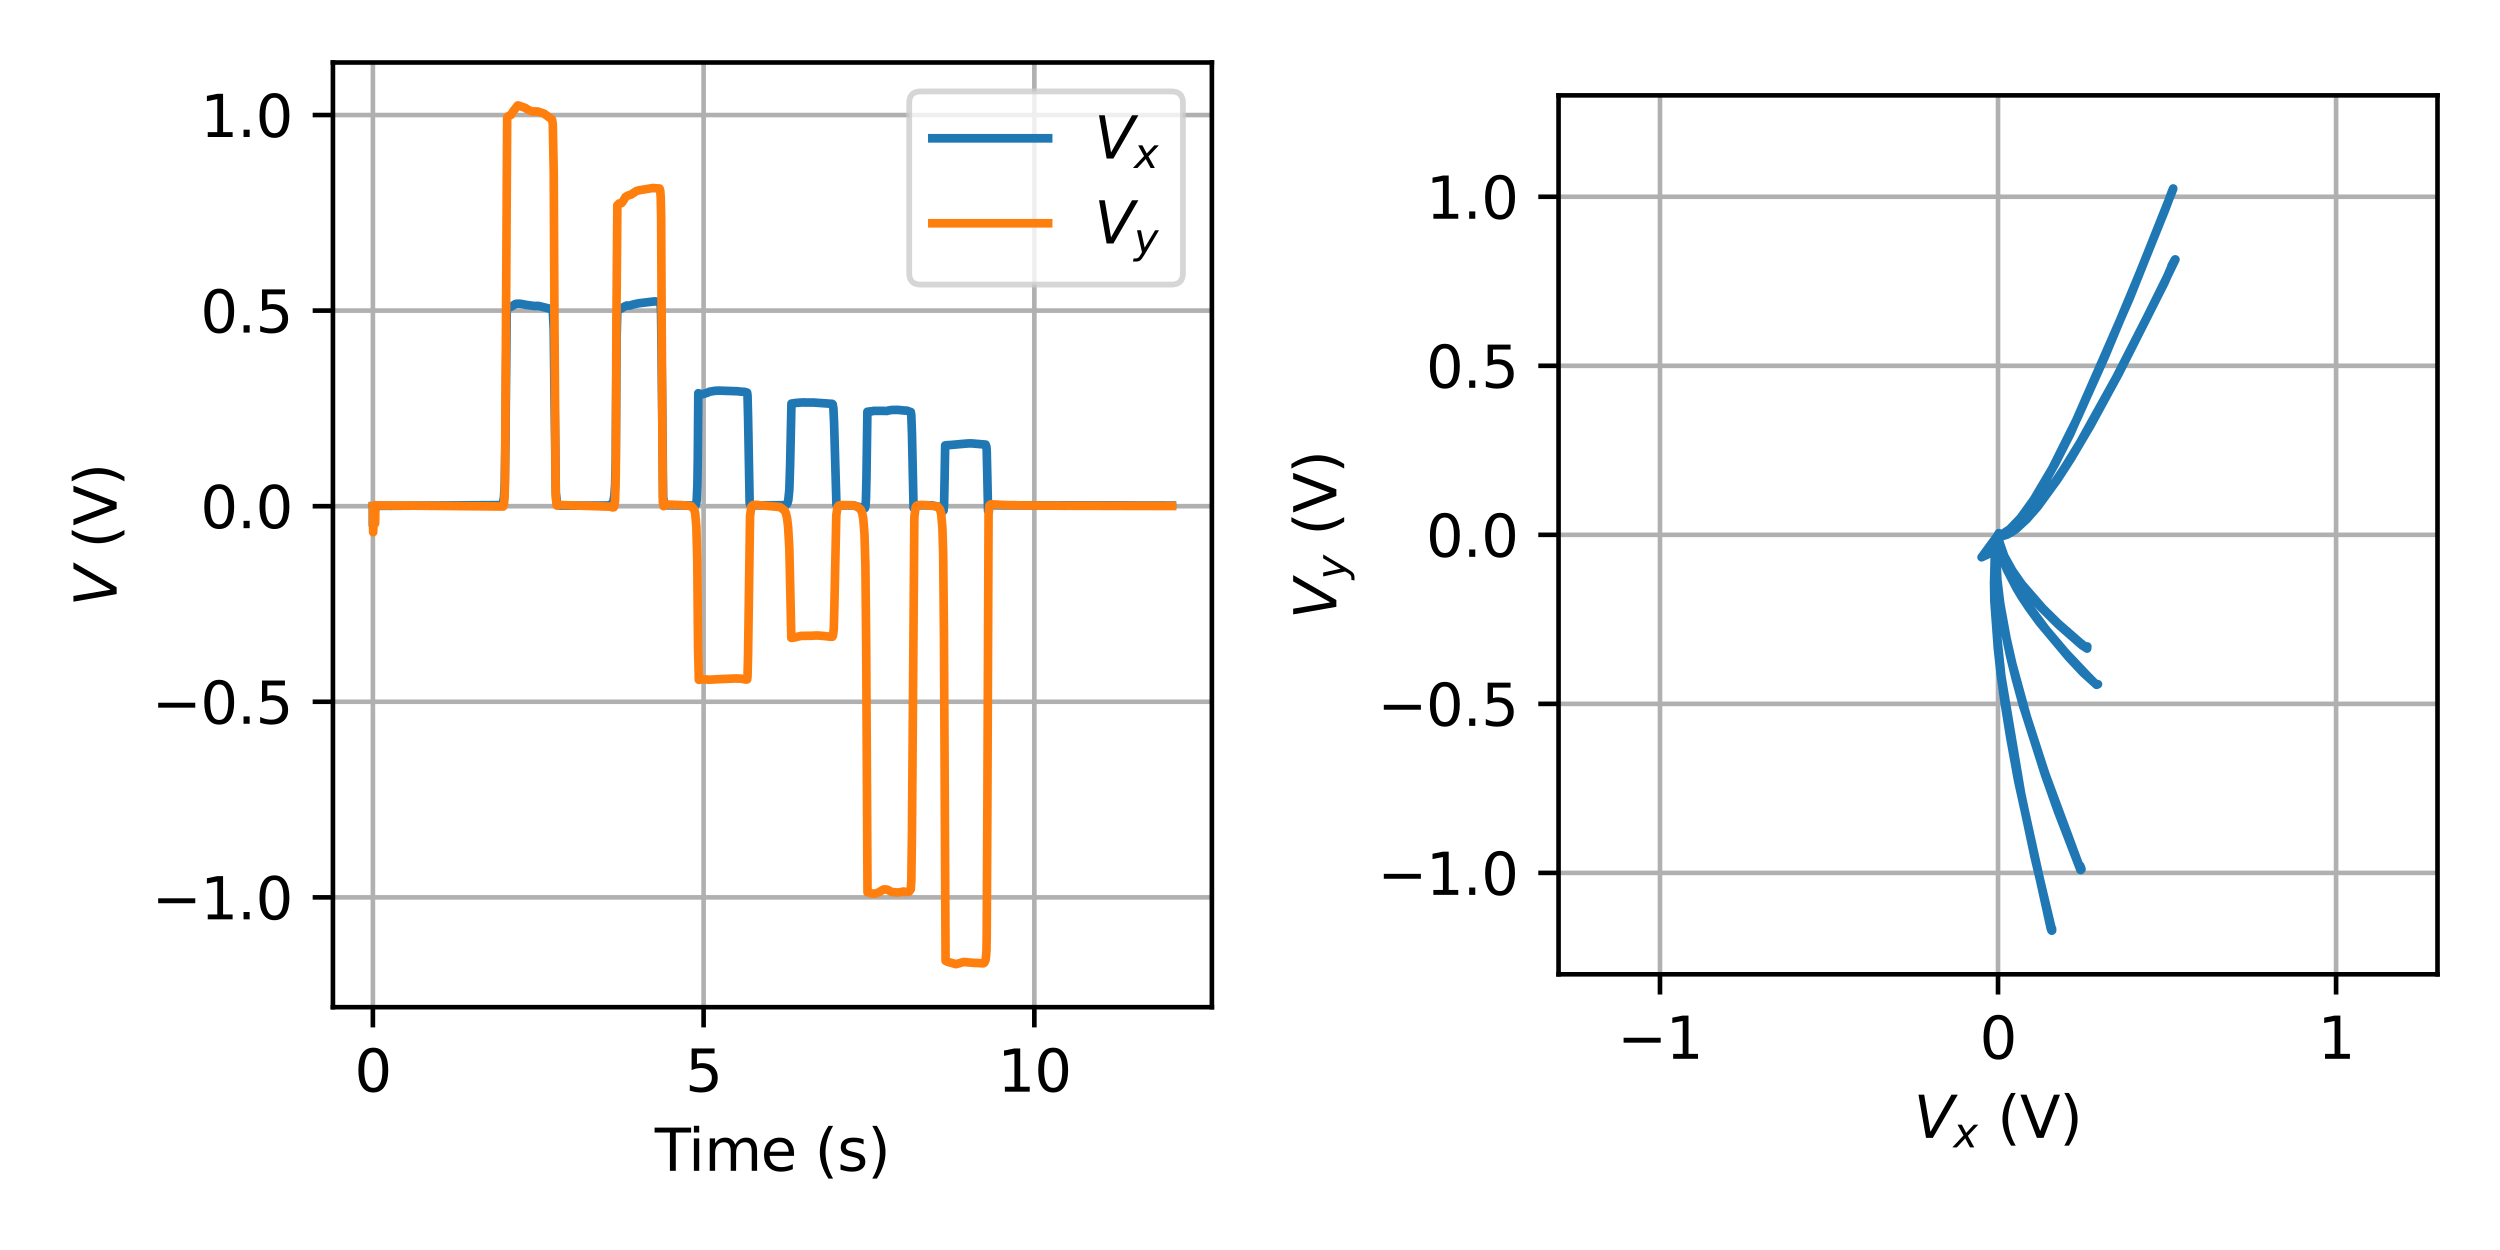 <?xml version="1.0" encoding="utf-8" standalone="no"?>
<!DOCTYPE svg PUBLIC "-//W3C//DTD SVG 1.1//EN"
  "http://www.w3.org/Graphics/SVG/1.1/DTD/svg11.dtd">
<svg xmlns:xlink="http://www.w3.org/1999/xlink" width="432pt" height="216pt" viewBox="0 0 432 216" xmlns="http://www.w3.org/2000/svg" version="1.1">
 <defs>
  <style type="text/css">*{stroke-linejoin: round; stroke-linecap: butt}</style>
 </defs>
 <g id="figure_1">
  <g id="patch_1">
   <path d="M 0 216 
L 432 216 
L 432 0 
L 0 0 
z
" style="fill: #ffffff"/>
  </g>
  <g id="axes_1">
   <g id="patch_2">
    <path d="M 57.53 174.04 
L 209.412 174.04 
L 209.412 10.8 
L 57.53 10.8 
z
" style="fill: #ffffff"/>
   </g>
   <g id="matplotlib.axis_1">
    <g id="xtick_1">
     <g id="line2d_1">
      <path d="M 64.434 174.04 
L 64.434 10.8 
" clip-path="url(#p2d64c83f11)" style="fill: none; stroke: #b0b0b0; stroke-width: 0.8; stroke-linecap: square"/>
     </g>
     <g id="line2d_2">
      <defs>
       <path id="m6e9498b0af" d="M 0 0 
L 0 3.5 
" style="stroke: #000000; stroke-width: 0.8"/>
      </defs>
      <g>
       <use xlink:href="#m6e9498b0af" x="64.434" y="174.04" style="stroke: #000000; stroke-width: 0.8"/>
      </g>
     </g>
     <g id="text_1">
      <!-- 0 -->
      <g transform="translate(61.252 188.638) scale(0.1 -0.1)">
       <defs>
        <path id="DejaVuSans-30" d="M 2034 4250 
Q 1547 4250 1301 3770 
Q 1056 3291 1056 2328 
Q 1056 1369 1301 889 
Q 1547 409 2034 409 
Q 2525 409 2770 889 
Q 3016 1369 3016 2328 
Q 3016 3291 2770 3770 
Q 2525 4250 2034 4250 
z
M 2034 4750 
Q 2819 4750 3233 4129 
Q 3647 3509 3647 2328 
Q 3647 1150 3233 529 
Q 2819 -91 2034 -91 
Q 1250 -91 836 529 
Q 422 1150 422 2328 
Q 422 3509 836 4129 
Q 1250 4750 2034 4750 
z
" transform="scale(0.016)"/>
       </defs>
       <use xlink:href="#DejaVuSans-30"/>
      </g>
     </g>
    </g>
    <g id="xtick_2">
     <g id="line2d_3">
      <path d="M 121.584 174.04 
L 121.584 10.8 
" clip-path="url(#p2d64c83f11)" style="fill: none; stroke: #b0b0b0; stroke-width: 0.8; stroke-linecap: square"/>
     </g>
     <g id="line2d_4">
      <g>
       <use xlink:href="#m6e9498b0af" x="121.584" y="174.04" style="stroke: #000000; stroke-width: 0.8"/>
      </g>
     </g>
     <g id="text_2">
      <!-- 5 -->
      <g transform="translate(118.403 188.638) scale(0.1 -0.1)">
       <defs>
        <path id="DejaVuSans-35" d="M 691 4666 
L 3169 4666 
L 3169 4134 
L 1269 4134 
L 1269 2991 
Q 1406 3038 1543 3061 
Q 1681 3084 1819 3084 
Q 2600 3084 3056 2656 
Q 3513 2228 3513 1497 
Q 3513 744 3044 326 
Q 2575 -91 1722 -91 
Q 1428 -91 1123 -41 
Q 819 9 494 109 
L 494 744 
Q 775 591 1075 516 
Q 1375 441 1709 441 
Q 2250 441 2565 725 
Q 2881 1009 2881 1497 
Q 2881 1984 2565 2268 
Q 2250 2553 1709 2553 
Q 1456 2553 1204 2497 
Q 953 2441 691 2322 
L 691 4666 
z
" transform="scale(0.016)"/>
       </defs>
       <use xlink:href="#DejaVuSans-35"/>
      </g>
     </g>
    </g>
    <g id="xtick_3">
     <g id="line2d_5">
      <path d="M 178.734 174.04 
L 178.734 10.8 
" clip-path="url(#p2d64c83f11)" style="fill: none; stroke: #b0b0b0; stroke-width: 0.8; stroke-linecap: square"/>
     </g>
     <g id="line2d_6">
      <g>
       <use xlink:href="#m6e9498b0af" x="178.734" y="174.04" style="stroke: #000000; stroke-width: 0.8"/>
      </g>
     </g>
     <g id="text_3">
      <!-- 10 -->
      <g transform="translate(172.371 188.638) scale(0.1 -0.1)">
       <defs>
        <path id="DejaVuSans-31" d="M 794 531 
L 1825 531 
L 1825 4091 
L 703 3866 
L 703 4441 
L 1819 4666 
L 2450 4666 
L 2450 531 
L 3481 531 
L 3481 0 
L 794 0 
L 794 531 
z
" transform="scale(0.016)"/>
       </defs>
       <use xlink:href="#DejaVuSans-31"/>
       <use xlink:href="#DejaVuSans-30" x="63.623"/>
      </g>
     </g>
    </g>
    <g id="text_4">
     <!-- Time (s) -->
     <g transform="translate(113.142 202.317) scale(0.1 -0.1)">
      <defs>
       <path id="DejaVuSans-54" d="M -19 4666 
L 3928 4666 
L 3928 4134 
L 2272 4134 
L 2272 0 
L 1638 0 
L 1638 4134 
L -19 4134 
L -19 4666 
z
" transform="scale(0.016)"/>
       <path id="DejaVuSans-69" d="M 603 3500 
L 1178 3500 
L 1178 0 
L 603 0 
L 603 3500 
z
M 603 4863 
L 1178 4863 
L 1178 4134 
L 603 4134 
L 603 4863 
z
" transform="scale(0.016)"/>
       <path id="DejaVuSans-6d" d="M 3328 2828 
Q 3544 3216 3844 3400 
Q 4144 3584 4550 3584 
Q 5097 3584 5394 3201 
Q 5691 2819 5691 2113 
L 5691 0 
L 5113 0 
L 5113 2094 
Q 5113 2597 4934 2840 
Q 4756 3084 4391 3084 
Q 3944 3084 3684 2787 
Q 3425 2491 3425 1978 
L 3425 0 
L 2847 0 
L 2847 2094 
Q 2847 2600 2669 2842 
Q 2491 3084 2119 3084 
Q 1678 3084 1418 2786 
Q 1159 2488 1159 1978 
L 1159 0 
L 581 0 
L 581 3500 
L 1159 3500 
L 1159 2956 
Q 1356 3278 1631 3431 
Q 1906 3584 2284 3584 
Q 2666 3584 2933 3390 
Q 3200 3197 3328 2828 
z
" transform="scale(0.016)"/>
       <path id="DejaVuSans-65" d="M 3597 1894 
L 3597 1613 
L 953 1613 
Q 991 1019 1311 708 
Q 1631 397 2203 397 
Q 2534 397 2845 478 
Q 3156 559 3463 722 
L 3463 178 
Q 3153 47 2828 -22 
Q 2503 -91 2169 -91 
Q 1331 -91 842 396 
Q 353 884 353 1716 
Q 353 2575 817 3079 
Q 1281 3584 2069 3584 
Q 2775 3584 3186 3129 
Q 3597 2675 3597 1894 
z
M 3022 2063 
Q 3016 2534 2758 2815 
Q 2500 3097 2075 3097 
Q 1594 3097 1305 2825 
Q 1016 2553 972 2059 
L 3022 2063 
z
" transform="scale(0.016)"/>
       <path id="DejaVuSans-20" transform="scale(0.016)"/>
       <path id="DejaVuSans-28" d="M 1984 4856 
Q 1566 4138 1362 3434 
Q 1159 2731 1159 2009 
Q 1159 1288 1364 580 
Q 1569 -128 1984 -844 
L 1484 -844 
Q 1016 -109 783 600 
Q 550 1309 550 2009 
Q 550 2706 781 3412 
Q 1013 4119 1484 4856 
L 1984 4856 
z
" transform="scale(0.016)"/>
       <path id="DejaVuSans-73" d="M 2834 3397 
L 2834 2853 
Q 2591 2978 2328 3040 
Q 2066 3103 1784 3103 
Q 1356 3103 1142 2972 
Q 928 2841 928 2578 
Q 928 2378 1081 2264 
Q 1234 2150 1697 2047 
L 1894 2003 
Q 2506 1872 2764 1633 
Q 3022 1394 3022 966 
Q 3022 478 2636 193 
Q 2250 -91 1575 -91 
Q 1294 -91 989 -36 
Q 684 19 347 128 
L 347 722 
Q 666 556 975 473 
Q 1284 391 1588 391 
Q 1994 391 2212 530 
Q 2431 669 2431 922 
Q 2431 1156 2273 1281 
Q 2116 1406 1581 1522 
L 1381 1569 
Q 847 1681 609 1914 
Q 372 2147 372 2553 
Q 372 3047 722 3315 
Q 1072 3584 1716 3584 
Q 2034 3584 2315 3537 
Q 2597 3491 2834 3397 
z
" transform="scale(0.016)"/>
       <path id="DejaVuSans-29" d="M 513 4856 
L 1013 4856 
Q 1481 4119 1714 3412 
Q 1947 2706 1947 2009 
Q 1947 1309 1714 600 
Q 1481 -109 1013 -844 
L 513 -844 
Q 928 -128 1133 580 
Q 1338 1288 1338 2009 
Q 1338 2731 1133 3434 
Q 928 4138 513 4856 
z
" transform="scale(0.016)"/>
      </defs>
      <use xlink:href="#DejaVuSans-54"/>
      <use xlink:href="#DejaVuSans-69" x="57.959"/>
      <use xlink:href="#DejaVuSans-6d" x="85.742"/>
      <use xlink:href="#DejaVuSans-65" x="183.154"/>
      <use xlink:href="#DejaVuSans-20" x="244.678"/>
      <use xlink:href="#DejaVuSans-28" x="276.465"/>
      <use xlink:href="#DejaVuSans-73" x="315.479"/>
      <use xlink:href="#DejaVuSans-29" x="367.578"/>
     </g>
    </g>
   </g>
   <g id="matplotlib.axis_2">
    <g id="ytick_1">
     <g id="line2d_7">
      <path d="M 57.53 155.064 
L 209.412 155.064 
" clip-path="url(#p2d64c83f11)" style="fill: none; stroke: #b0b0b0; stroke-width: 0.8; stroke-linecap: square"/>
     </g>
     <g id="line2d_8">
      <defs>
       <path id="m9cb052a061" d="M 0 0 
L -3.5 0 
" style="stroke: #000000; stroke-width: 0.8"/>
      </defs>
      <g>
       <use xlink:href="#m9cb052a061" x="57.53" y="155.064" style="stroke: #000000; stroke-width: 0.8"/>
      </g>
     </g>
     <g id="text_5">
      <!-- −1.0 -->
      <g transform="translate(26.247 158.864) scale(0.1 -0.1)">
       <defs>
        <path id="DejaVuSans-2212" d="M 678 2272 
L 4684 2272 
L 4684 1741 
L 678 1741 
L 678 2272 
z
" transform="scale(0.016)"/>
        <path id="DejaVuSans-2e" d="M 684 794 
L 1344 794 
L 1344 0 
L 684 0 
L 684 794 
z
" transform="scale(0.016)"/>
       </defs>
       <use xlink:href="#DejaVuSans-2212"/>
       <use xlink:href="#DejaVuSans-31" x="83.789"/>
       <use xlink:href="#DejaVuSans-2e" x="147.412"/>
       <use xlink:href="#DejaVuSans-30" x="179.199"/>
      </g>
     </g>
    </g>
    <g id="ytick_2">
     <g id="line2d_9">
      <path d="M 57.53 121.268 
L 209.412 121.268 
" clip-path="url(#p2d64c83f11)" style="fill: none; stroke: #b0b0b0; stroke-width: 0.8; stroke-linecap: square"/>
     </g>
     <g id="line2d_10">
      <g>
       <use xlink:href="#m9cb052a061" x="57.53" y="121.268" style="stroke: #000000; stroke-width: 0.8"/>
      </g>
     </g>
     <g id="text_6">
      <!-- −0.5 -->
      <g transform="translate(26.247 125.067) scale(0.1 -0.1)">
       <use xlink:href="#DejaVuSans-2212"/>
       <use xlink:href="#DejaVuSans-30" x="83.789"/>
       <use xlink:href="#DejaVuSans-2e" x="147.412"/>
       <use xlink:href="#DejaVuSans-35" x="179.199"/>
      </g>
     </g>
    </g>
    <g id="ytick_3">
     <g id="line2d_11">
      <path d="M 57.53 87.471 
L 209.412 87.471 
" clip-path="url(#p2d64c83f11)" style="fill: none; stroke: #b0b0b0; stroke-width: 0.8; stroke-linecap: square"/>
     </g>
     <g id="line2d_12">
      <g>
       <use xlink:href="#m9cb052a061" x="57.53" y="87.471" style="stroke: #000000; stroke-width: 0.8"/>
      </g>
     </g>
     <g id="text_7">
      <!-- 0.0 -->
      <g transform="translate(34.627 91.27) scale(0.1 -0.1)">
       <use xlink:href="#DejaVuSans-30"/>
       <use xlink:href="#DejaVuSans-2e" x="63.623"/>
       <use xlink:href="#DejaVuSans-30" x="95.41"/>
      </g>
     </g>
    </g>
    <g id="ytick_4">
     <g id="line2d_13">
      <path d="M 57.53 53.674 
L 209.412 53.674 
" clip-path="url(#p2d64c83f11)" style="fill: none; stroke: #b0b0b0; stroke-width: 0.8; stroke-linecap: square"/>
     </g>
     <g id="line2d_14">
      <g>
       <use xlink:href="#m9cb052a061" x="57.53" y="53.674" style="stroke: #000000; stroke-width: 0.8"/>
      </g>
     </g>
     <g id="text_8">
      <!-- 0.5 -->
      <g transform="translate(34.627 57.473) scale(0.1 -0.1)">
       <use xlink:href="#DejaVuSans-30"/>
       <use xlink:href="#DejaVuSans-2e" x="63.623"/>
       <use xlink:href="#DejaVuSans-35" x="95.41"/>
      </g>
     </g>
    </g>
    <g id="ytick_5">
     <g id="line2d_15">
      <path d="M 57.53 19.878 
L 209.412 19.878 
" clip-path="url(#p2d64c83f11)" style="fill: none; stroke: #b0b0b0; stroke-width: 0.8; stroke-linecap: square"/>
     </g>
     <g id="line2d_16">
      <g>
       <use xlink:href="#m9cb052a061" x="57.53" y="19.878" style="stroke: #000000; stroke-width: 0.8"/>
      </g>
     </g>
     <g id="text_9">
      <!-- 1.0 -->
      <g transform="translate(34.627 23.677) scale(0.1 -0.1)">
       <use xlink:href="#DejaVuSans-31"/>
       <use xlink:href="#DejaVuSans-2e" x="63.623"/>
       <use xlink:href="#DejaVuSans-30" x="95.41"/>
      </g>
     </g>
    </g>
    <g id="text_10">
     <!-- $V$ (V) -->
     <g transform="translate(20.168 104.77) rotate(-90) scale(0.1 -0.1)">
      <defs>
       <path id="DejaVuSans-Oblique-56" d="M 1319 0 
L 500 4666 
L 1119 4666 
L 1797 653 
L 4063 4666 
L 4750 4666 
L 2053 0 
L 1319 0 
z
" transform="scale(0.016)"/>
       <path id="DejaVuSans-56" d="M 1831 0 
L 50 4666 
L 709 4666 
L 2188 738 
L 3669 4666 
L 4325 4666 
L 2547 0 
L 1831 0 
z
" transform="scale(0.016)"/>
      </defs>
      <use xlink:href="#DejaVuSans-Oblique-56" transform="translate(0 0.125)"/>
      <use xlink:href="#DejaVuSans-20" transform="translate(68.408 0.125)"/>
      <use xlink:href="#DejaVuSans-28" transform="translate(100.195 0.125)"/>
      <use xlink:href="#DejaVuSans-56" transform="translate(139.209 0.125)"/>
      <use xlink:href="#DejaVuSans-29" transform="translate(207.617 0.125)"/>
     </g>
    </g>
   </g>
   <g id="line2d_17">
    <path d="M 64.434 87.471 
L 64.434 90.759 
L 64.525 88.386 
L 64.548 88.556 
L 64.594 88.164 
L 64.822 88.074 
L 64.891 87.386 
L 64.96 87.399 
L 65.142 87.408 
L 65.302 87.39 
L 65.645 87.415 
L 65.76 87.382 
L 65.782 87.414 
L 66.423 87.4 
L 66.651 87.416 
L 66.857 87.387 
L 67.063 87.402 
L 67.291 87.407 
L 67.703 87.408 
L 67.84 87.405 
L 86.585 87.282 
L 86.951 86.701 
L 87.088 85.899 
L 87.225 83.513 
L 87.339 75.996 
L 87.568 53.17 
L 87.591 53.175 
L 87.842 53.067 
L 88.117 53.034 
L 88.231 53.044 
L 88.551 52.847 
L 88.734 52.748 
L 88.985 52.582 
L 89.168 52.498 
L 89.74 52.478 
L 90.083 52.521 
L 90.288 52.556 
L 90.837 52.665 
L 92.369 52.881 
L 92.597 52.859 
L 93.054 52.861 
L 95.478 53.465 
L 95.523 53.645 
L 95.683 56.946 
L 95.821 68.54 
L 96.049 85.133 
L 96.255 87.033 
L 96.506 87.333 
L 96.986 87.376 
L 97.146 87.369 
L 97.512 87.371 
L 98.244 87.376 
L 98.404 87.376 
L 98.952 87.373 
L 99.135 87.374 
L 99.432 87.389 
L 99.752 87.369 
L 99.981 87.372 
L 100.735 87.375 
L 101.49 87.369 
L 102.244 87.366 
L 102.473 87.351 
L 102.701 87.368 
L 103.181 87.355 
L 103.341 87.376 
L 103.479 87.367 
L 103.959 87.359 
L 105.17 87.347 
L 105.81 87.041 
L 105.993 86.607 
L 106.153 85.729 
L 106.29 83.831 
L 106.405 79.542 
L 106.542 58.738 
L 106.679 53.424 
L 106.816 53.366 
L 107.205 53.311 
L 107.365 53.317 
L 107.936 52.958 
L 108.302 52.795 
L 108.508 52.809 
L 108.965 52.781 
L 109.125 52.695 
L 109.674 52.552 
L 110.451 52.392 
L 110.611 52.378 
L 112.806 52.117 
L 113.057 52.074 
L 114.063 52.163 
L 114.131 52.411 
L 114.223 53.676 
L 114.314 60.551 
L 114.589 85.93 
L 114.794 87.193 
L 115.069 87.317 
L 115.96 87.315 
L 116.143 87.342 
L 116.532 87.325 
L 117.995 87.337 
L 118.383 87.343 
L 118.955 87.342 
L 120.144 87.35 
L 120.281 87.109 
L 120.395 86.405 
L 120.509 83.758 
L 120.578 79.138 
L 120.669 67.949 
L 120.761 68.008 
L 121.447 68.107 
L 121.652 68.039 
L 121.79 68.018 
L 121.972 67.939 
L 122.224 67.871 
L 122.521 67.722 
L 122.635 67.689 
L 123.687 67.508 
L 123.893 67.532 
L 124.098 67.497 
L 124.236 67.5 
L 127.367 67.604 
L 127.642 67.629 
L 128.122 67.691 
L 128.442 67.697 
L 128.625 67.705 
L 129.105 67.847 
L 129.173 68.376 
L 129.265 72.022 
L 129.539 86.927 
L 129.722 87.38 
L 130.865 87.312 
L 131.368 87.321 
L 135.757 87.297 
L 136.031 87.048 
L 136.214 86.454 
L 136.397 84.615 
L 136.534 80.238 
L 136.763 69.74 
L 136.809 69.742 
L 137.426 69.638 
L 138.089 69.587 
L 138.249 69.57 
L 138.523 69.558 
L 138.935 69.538 
L 139.163 69.557 
L 140.58 69.558 
L 143.804 69.784 
L 143.895 69.863 
L 144.009 70.577 
L 144.124 72.924 
L 144.535 87.217 
L 144.695 87.365 
L 145.29 87.323 
L 145.61 87.34 
L 145.838 87.318 
L 146.021 87.332 
L 146.227 87.315 
L 146.387 87.32 
L 146.89 87.333 
L 147.438 87.336 
L 149.336 87.832 
L 149.45 87.804 
L 149.542 87.502 
L 149.633 86.375 
L 149.724 82.512 
L 149.884 71.148 
L 149.93 71.172 
L 150.41 71.069 
L 150.639 71.082 
L 150.959 70.999 
L 152.445 70.998 
L 153.291 71.016 
L 153.519 70.94 
L 153.954 70.86 
L 154.296 70.833 
L 155.165 70.831 
L 155.462 70.858 
L 156.08 70.924 
L 156.308 70.945 
L 156.674 70.949 
L 157.383 71.201 
L 157.474 71.779 
L 157.588 74.983 
L 157.863 87.738 
L 157.908 87.816 
L 157.977 87.717 
L 158.228 87.423 
L 158.777 87.319 
L 159.189 87.327 
L 159.349 87.307 
L 159.966 87.32 
L 160.743 87.318 
L 160.949 87.324 
L 162.526 87.599 
L 162.778 87.864 
L 163.006 88.265 
L 163.029 88.24 
L 163.052 88.202 
L 163.143 86.928 
L 163.212 83.455 
L 163.326 76.966 
L 163.372 76.974 
L 163.646 76.931 
L 163.829 76.907 
L 164.058 76.912 
L 166.824 76.662 
L 167.052 76.647 
L 167.418 76.616 
L 167.578 76.625 
L 167.852 76.616 
L 170.321 76.827 
L 170.459 77.234 
L 170.504 77.875 
L 170.619 82.869 
L 170.733 88.219 
L 170.757 88.046 
L 170.984 87.357 
L 171.441 87.311 
L 172.539 87.315 
L 172.676 87.319 
L 174.048 87.326 
L 174.688 87.32 
L 175.053 87.317 
L 175.602 87.316 
L 175.762 87.329 
L 176.059 87.32 
L 176.425 87.328 
L 177.019 87.319 
L 177.431 87.331 
L 177.819 87.337 
L 179.237 87.344 
L 179.397 87.33 
L 182.186 87.334 
L 182.391 87.342 
L 183.854 87.337 
L 184.152 87.334 
L 184.837 87.34 
L 185.295 87.331 
L 195.239 87.342 
L 195.399 87.356 
L 195.65 87.351 
L 202.508 87.365 
L 202.508 87.365 
" clip-path="url(#p2d64c83f11)" style="fill: none; stroke: #1f77b4; stroke-width: 1.5; stroke-linecap: square"/>
   </g>
   <g id="line2d_18">
    <path d="M 64.434 87.471 
L 64.479 91.953 
L 64.525 90.84 
L 64.708 90.472 
L 64.822 90.436 
L 64.868 87.297 
L 64.96 87.34 
L 65.28 87.341 
L 65.874 87.342 
L 66.103 87.359 
L 66.263 87.344 
L 66.743 87.356 
L 68 87.356 
L 68.137 87.369 
L 68.389 87.362 
L 70.08 87.378 
L 70.354 87.375 
L 70.606 87.372 
L 86.951 87.526 
L 87.065 87.241 
L 87.179 86.127 
L 87.248 83.88 
L 87.339 73.141 
L 87.637 20.285 
L 87.82 20.083 
L 88.3 19.853 
L 88.642 19.283 
L 89.465 18.22 
L 89.627 18.244 
L 90.791 18.654 
L 91.134 18.903 
L 91.911 19.263 
L 92.163 19.264 
L 92.369 19.249 
L 92.872 19.265 
L 93.1 19.32 
L 93.214 19.38 
L 93.9 19.594 
L 93.992 19.621 
L 95.249 20.534 
L 95.409 20.706 
L 95.523 21.471 
L 95.683 29.694 
L 95.821 57.405 
L 96.026 85.898 
L 96.209 87.345 
L 96.438 87.318 
L 96.666 87.266 
L 96.895 87.266 
L 97.124 87.28 
L 97.284 87.282 
L 97.284 87.282 
L 105.605 87.556 
L 105.833 87.681 
L 106.062 87.655 
L 106.176 87.363 
L 106.29 86.286 
L 106.405 81.839 
L 106.519 55.253 
L 106.679 35.451 
L 106.793 35.398 
L 106.976 35.16 
L 107.365 35.119 
L 107.571 34.895 
L 108.096 34.033 
L 108.508 33.789 
L 109.056 33.621 
L 109.354 33.403 
L 109.605 33.272 
L 109.811 33.105 
L 109.902 33.056 
L 110.085 32.965 
L 110.52 32.869 
L 110.634 32.847 
L 112.806 32.488 
L 113.971 32.578 
L 114.086 32.933 
L 114.177 34.165 
L 114.246 37.646 
L 114.337 55.99 
L 114.543 86.708 
L 114.657 87.46 
L 114.68 87.449 
L 114.909 87.243 
L 115.297 87.173 
L 115.64 87.201 
L 115.937 87.212 
L 116.28 87.224 
L 116.989 87.252 
L 117.286 87.273 
L 117.675 87.273 
L 119.458 87.459 
L 119.984 88.1 
L 120.144 88.834 
L 120.326 90.969 
L 120.487 96.674 
L 120.624 111.945 
L 120.761 117.475 
L 120.898 117.456 
L 121.515 117.373 
L 121.835 117.418 
L 122.224 117.409 
L 122.452 117.458 
L 124.03 117.369 
L 124.304 117.356 
L 127.299 117.231 
L 127.527 117.265 
L 128.007 117.266 
L 128.213 117.3 
L 128.83 117.421 
L 129.105 117.404 
L 129.173 116.876 
L 129.265 113.122 
L 129.608 89.168 
L 129.836 87.569 
L 130.111 87.275 
L 130.431 87.232 
L 134.774 87.615 
L 135.551 88.188 
L 135.803 88.695 
L 136.008 89.549 
L 136.191 91.088 
L 136.397 94.796 
L 136.557 101.901 
L 136.74 110.226 
L 136.763 110.22 
L 136.923 110.218 
L 137.426 110.129 
L 137.723 110.045 
L 138.432 109.884 
L 140.512 109.853 
L 140.649 109.828 
L 141.015 109.814 
L 141.381 109.817 
L 141.541 109.83 
L 142.592 109.92 
L 142.844 109.955 
L 143.209 109.999 
L 143.827 110.031 
L 143.941 109.84 
L 144.078 108.661 
L 144.169 105.237 
L 144.512 89.035 
L 144.718 87.665 
L 144.924 87.371 
L 145.312 87.276 
L 146.913 87.297 
L 147.21 87.321 
L 147.713 87.388 
L 147.919 87.465 
L 148.216 87.594 
L 148.741 88.061 
L 148.993 88.681 
L 149.176 89.672 
L 149.382 92.281 
L 149.542 97.773 
L 149.679 111.849 
L 149.907 154.196 
L 149.999 154.132 
L 150.525 154.363 
L 150.89 154.414 
L 151.073 154.457 
L 151.85 154.205 
L 152.079 154.048 
L 152.353 153.9 
L 152.651 153.704 
L 153.199 153.694 
L 153.496 153.82 
L 153.794 153.985 
L 154.045 154.131 
L 155.142 154.23 
L 155.622 154.149 
L 155.92 154.111 
L 156.125 154.051 
L 156.308 154.115 
L 156.331 154.085 
L 156.651 154.146 
L 156.788 154.098 
L 157.063 154.108 
L 157.383 153.67 
L 157.474 152.223 
L 157.588 143.78 
L 158 89.3 
L 158.228 87.64 
L 158.434 87.352 
L 159.051 87.247 
L 159.691 87.29 
L 159.874 87.27 
L 162 87.519 
L 162.435 88.028 
L 162.64 88.826 
L 162.846 91.253 
L 162.983 95.694 
L 163.12 110.252 
L 163.395 166.026 
L 163.463 166.021 
L 163.692 166.19 
L 165.224 166.607 
L 165.361 166.557 
L 165.726 166.468 
L 166.092 166.347 
L 166.527 166.229 
L 167.441 166.314 
L 167.532 166.326 
L 168.675 166.412 
L 168.813 166.378 
L 168.95 166.405 
L 169.133 166.427 
L 169.91 166.465 
L 170.093 166.355 
L 170.321 165.857 
L 170.459 164.366 
L 170.504 161.689 
L 170.619 139.12 
L 170.824 88.856 
L 170.984 87.309 
L 171.19 87.15 
L 171.419 87.162 
L 171.556 87.161 
L 173.27 87.252 
L 173.476 87.248 
L 174.299 87.29 
L 174.505 87.284 
L 174.756 87.302 
L 174.985 87.276 
L 175.145 87.306 
L 175.373 87.309 
L 178.185 87.358 
L 178.345 87.344 
L 179.58 87.363 
L 179.808 87.367 
L 180.06 87.369 
L 180.403 87.361 
L 181.02 87.377 
L 182.597 87.37 
L 182.849 87.385 
L 183.214 87.385 
L 184.037 87.401 
L 184.312 87.393 
L 202.508 87.438 
L 202.508 87.438 
" clip-path="url(#p2d64c83f11)" style="fill: none; stroke: #ff7f0e; stroke-width: 1.5; stroke-linecap: square"/>
   </g>
   <g id="patch_3">
    <path d="M 57.53 174.04 
L 57.53 10.8 
" style="fill: none; stroke: #000000; stroke-width: 0.8; stroke-linejoin: miter; stroke-linecap: square"/>
   </g>
   <g id="patch_4">
    <path d="M 209.412 174.04 
L 209.412 10.8 
" style="fill: none; stroke: #000000; stroke-width: 0.8; stroke-linejoin: miter; stroke-linecap: square"/>
   </g>
   <g id="patch_5">
    <path d="M 57.53 174.04 
L 209.412 174.04 
" style="fill: none; stroke: #000000; stroke-width: 0.8; stroke-linejoin: miter; stroke-linecap: square"/>
   </g>
   <g id="patch_6">
    <path d="M 57.53 10.8 
L 209.412 10.8 
" style="fill: none; stroke: #000000; stroke-width: 0.8; stroke-linejoin: miter; stroke-linecap: square"/>
   </g>
   <g id="legend_1">
    <g id="patch_7">
     <path d="M 159.112 49.177 
L 202.412 49.177 
Q 204.412 49.177 204.412 47.177 
L 204.412 17.8 
Q 204.412 15.8 202.412 15.8 
L 159.112 15.8 
Q 157.112 15.8 157.112 17.8 
L 157.112 47.177 
Q 157.112 49.177 159.112 49.177 
z
" style="fill: #ffffff; opacity: 0.8; stroke: #cccccc; stroke-linejoin: miter"/>
    </g>
    <g id="line2d_19">
     <path d="M 161.112 23.898 
L 171.112 23.898 
L 181.112 23.898 
" style="fill: none; stroke: #1f77b4; stroke-width: 1.5; stroke-linecap: square"/>
    </g>
    <g id="text_11">
     <!-- $V_x$ -->
     <g transform="translate(189.112 27.398) scale(0.1 -0.1)">
      <defs>
       <path id="DejaVuSans-Oblique-78" d="M 3841 3500 
L 2234 1784 
L 3219 0 
L 2559 0 
L 1819 1388 
L 531 0 
L -166 0 
L 1556 1844 
L 641 3500 
L 1300 3500 
L 1972 2234 
L 3144 3500 
L 3841 3500 
z
" transform="scale(0.016)"/>
      </defs>
      <use xlink:href="#DejaVuSans-Oblique-56" transform="translate(0 0.094)"/>
      <use xlink:href="#DejaVuSans-Oblique-78" transform="translate(68.408 -16.312) scale(0.7)"/>
     </g>
    </g>
    <g id="line2d_20">
     <path d="M 161.112 38.577 
L 171.112 38.577 
L 181.112 38.577 
" style="fill: none; stroke: #ff7f0e; stroke-width: 1.5; stroke-linecap: square"/>
    </g>
    <g id="text_12">
     <!-- $V_y$ -->
     <g transform="translate(189.112 42.077) scale(0.1 -0.1)">
      <defs>
       <path id="DejaVuSans-Oblique-79" d="M 1588 -325 
Q 1188 -997 936 -1164 
Q 684 -1331 294 -1331 
L -159 -1331 
L -63 -850 
L 269 -850 
Q 509 -850 678 -719 
Q 847 -588 1056 -206 
L 1234 128 
L 459 3500 
L 1069 3500 
L 1650 819 
L 3256 3500 
L 3859 3500 
L 1588 -325 
z
" transform="scale(0.016)"/>
      </defs>
      <use xlink:href="#DejaVuSans-Oblique-56" transform="translate(0 0.094)"/>
      <use xlink:href="#DejaVuSans-Oblique-79" transform="translate(68.408 -16.312) scale(0.7)"/>
     </g>
    </g>
   </g>
  </g>
  <g id="axes_2">
   <g id="patch_8">
    <path d="M 269.318 168.361 
L 421.2 168.361 
L 421.2 16.479 
L 269.318 16.479 
z
" style="fill: #ffffff"/>
   </g>
   <g id="matplotlib.axis_3">
    <g id="xtick_4">
     <g id="line2d_21">
      <path d="M 286.843 168.361 
L 286.843 16.479 
" clip-path="url(#p0612de50e6)" style="fill: none; stroke: #b0b0b0; stroke-width: 0.8; stroke-linecap: square"/>
     </g>
     <g id="line2d_22">
      <g>
       <use xlink:href="#m6e9498b0af" x="286.843" y="168.361" style="stroke: #000000; stroke-width: 0.8"/>
      </g>
     </g>
     <g id="text_13">
      <!-- −1 -->
      <g transform="translate(279.472 182.959) scale(0.1 -0.1)">
       <use xlink:href="#DejaVuSans-2212"/>
       <use xlink:href="#DejaVuSans-31" x="83.789"/>
      </g>
     </g>
    </g>
    <g id="xtick_5">
     <g id="line2d_23">
      <path d="M 345.259 168.361 
L 345.259 16.479 
" clip-path="url(#p0612de50e6)" style="fill: none; stroke: #b0b0b0; stroke-width: 0.8; stroke-linecap: square"/>
     </g>
     <g id="line2d_24">
      <g>
       <use xlink:href="#m6e9498b0af" x="345.259" y="168.361" style="stroke: #000000; stroke-width: 0.8"/>
      </g>
     </g>
     <g id="text_14">
      <!-- 0 -->
      <g transform="translate(342.078 182.959) scale(0.1 -0.1)">
       <use xlink:href="#DejaVuSans-30"/>
      </g>
     </g>
    </g>
    <g id="xtick_6">
     <g id="line2d_25">
      <path d="M 403.675 168.361 
L 403.675 16.479 
" clip-path="url(#p0612de50e6)" style="fill: none; stroke: #b0b0b0; stroke-width: 0.8; stroke-linecap: square"/>
     </g>
     <g id="line2d_26">
      <g>
       <use xlink:href="#m6e9498b0af" x="403.675" y="168.361" style="stroke: #000000; stroke-width: 0.8"/>
      </g>
     </g>
     <g id="text_15">
      <!-- 1 -->
      <g transform="translate(400.494 182.959) scale(0.1 -0.1)">
       <use xlink:href="#DejaVuSans-31"/>
      </g>
     </g>
    </g>
    <g id="text_16">
     <!-- $V_x$ (V) -->
     <g transform="translate(330.709 196.638) scale(0.1 -0.1)">
      <use xlink:href="#DejaVuSans-Oblique-56" transform="translate(0 0.125)"/>
      <use xlink:href="#DejaVuSans-Oblique-78" transform="translate(68.408 -16.281) scale(0.7)"/>
      <use xlink:href="#DejaVuSans-20" transform="translate(112.568 0.125)"/>
      <use xlink:href="#DejaVuSans-28" transform="translate(144.355 0.125)"/>
      <use xlink:href="#DejaVuSans-56" transform="translate(183.369 0.125)"/>
      <use xlink:href="#DejaVuSans-29" transform="translate(251.777 0.125)"/>
     </g>
    </g>
   </g>
   <g id="matplotlib.axis_4">
    <g id="ytick_6">
     <g id="line2d_27">
      <path d="M 269.318 150.836 
L 421.2 150.836 
" clip-path="url(#p0612de50e6)" style="fill: none; stroke: #b0b0b0; stroke-width: 0.8; stroke-linecap: square"/>
     </g>
     <g id="line2d_28">
      <g>
       <use xlink:href="#m9cb052a061" x="269.318" y="150.836" style="stroke: #000000; stroke-width: 0.8"/>
      </g>
     </g>
     <g id="text_17">
      <!-- −1.0 -->
      <g transform="translate(238.035 154.635) scale(0.1 -0.1)">
       <use xlink:href="#DejaVuSans-2212"/>
       <use xlink:href="#DejaVuSans-31" x="83.789"/>
       <use xlink:href="#DejaVuSans-2e" x="147.412"/>
       <use xlink:href="#DejaVuSans-30" x="179.199"/>
      </g>
     </g>
    </g>
    <g id="ytick_7">
     <g id="line2d_29">
      <path d="M 269.318 121.628 
L 421.2 121.628 
" clip-path="url(#p0612de50e6)" style="fill: none; stroke: #b0b0b0; stroke-width: 0.8; stroke-linecap: square"/>
     </g>
     <g id="line2d_30">
      <g>
       <use xlink:href="#m9cb052a061" x="269.318" y="121.628" style="stroke: #000000; stroke-width: 0.8"/>
      </g>
     </g>
     <g id="text_18">
      <!-- −0.5 -->
      <g transform="translate(238.035 125.427) scale(0.1 -0.1)">
       <use xlink:href="#DejaVuSans-2212"/>
       <use xlink:href="#DejaVuSans-30" x="83.789"/>
       <use xlink:href="#DejaVuSans-2e" x="147.412"/>
       <use xlink:href="#DejaVuSans-35" x="179.199"/>
      </g>
     </g>
    </g>
    <g id="ytick_8">
     <g id="line2d_31">
      <path d="M 269.318 92.42 
L 421.2 92.42 
" clip-path="url(#p0612de50e6)" style="fill: none; stroke: #b0b0b0; stroke-width: 0.8; stroke-linecap: square"/>
     </g>
     <g id="line2d_32">
      <g>
       <use xlink:href="#m9cb052a061" x="269.318" y="92.42" style="stroke: #000000; stroke-width: 0.8"/>
      </g>
     </g>
     <g id="text_19">
      <!-- 0.0 -->
      <g transform="translate(246.415 96.219) scale(0.1 -0.1)">
       <use xlink:href="#DejaVuSans-30"/>
       <use xlink:href="#DejaVuSans-2e" x="63.623"/>
       <use xlink:href="#DejaVuSans-30" x="95.41"/>
      </g>
     </g>
    </g>
    <g id="ytick_9">
     <g id="line2d_33">
      <path d="M 269.318 63.212 
L 421.2 63.212 
" clip-path="url(#p0612de50e6)" style="fill: none; stroke: #b0b0b0; stroke-width: 0.8; stroke-linecap: square"/>
     </g>
     <g id="line2d_34">
      <g>
       <use xlink:href="#m9cb052a061" x="269.318" y="63.212" style="stroke: #000000; stroke-width: 0.8"/>
      </g>
     </g>
     <g id="text_20">
      <!-- 0.5 -->
      <g transform="translate(246.415 67.011) scale(0.1 -0.1)">
       <use xlink:href="#DejaVuSans-30"/>
       <use xlink:href="#DejaVuSans-2e" x="63.623"/>
       <use xlink:href="#DejaVuSans-35" x="95.41"/>
      </g>
     </g>
    </g>
    <g id="ytick_10">
     <g id="line2d_35">
      <path d="M 269.318 34.004 
L 421.2 34.004 
" clip-path="url(#p0612de50e6)" style="fill: none; stroke: #b0b0b0; stroke-width: 0.8; stroke-linecap: square"/>
     </g>
     <g id="line2d_36">
      <g>
       <use xlink:href="#m9cb052a061" x="269.318" y="34.004" style="stroke: #000000; stroke-width: 0.8"/>
      </g>
     </g>
     <g id="text_21">
      <!-- 1.0 -->
      <g transform="translate(246.415 37.803) scale(0.1 -0.1)">
       <use xlink:href="#DejaVuSans-31"/>
       <use xlink:href="#DejaVuSans-2e" x="63.623"/>
       <use xlink:href="#DejaVuSans-30" x="95.41"/>
      </g>
     </g>
    </g>
    <g id="text_22">
     <!-- $V_y$ (V) -->
     <g transform="translate(230.935 106.97) rotate(-90) scale(0.1 -0.1)">
      <use xlink:href="#DejaVuSans-Oblique-56" transform="translate(0 0.125)"/>
      <use xlink:href="#DejaVuSans-Oblique-79" transform="translate(68.408 -16.281) scale(0.7)"/>
      <use xlink:href="#DejaVuSans-20" transform="translate(112.568 0.125)"/>
      <use xlink:href="#DejaVuSans-28" transform="translate(144.355 0.125)"/>
      <use xlink:href="#DejaVuSans-56" transform="translate(183.369 0.125)"/>
      <use xlink:href="#DejaVuSans-29" transform="translate(251.777 0.125)"/>
     </g>
    </g>
   </g>
   <g id="line2d_37">
    <path d="M 345.259 92.42 
L 342.418 96.294 
L 344.468 95.332 
L 344.321 95.236 
L 344.695 95.192 
L 344.736 94.976 
L 344.738 94.982 
L 345.301 92.27 
L 345.358 92.478 
L 345.633 92.535 
L 346.323 92.3 
L 347.333 91.569 
L 348.118 90.832 
L 349.41 89.317 
L 351.419 86.506 
L 352.858 84.185 
L 355.176 80.035 
L 357.767 74.934 
L 368.033 51.468 
L 375.455 32.83 
L 375.529 32.571 
L 375.356 32.946 
L 374.207 36.067 
L 369.705 47.245 
L 363.685 61.72 
L 358.973 72.235 
L 354.655 80.878 
L 351.421 86.352 
L 349.149 89.498 
L 347.279 91.45 
L 346.14 92.203 
L 345.475 92.31 
L 345.338 92.242 
L 345.357 92.375 
L 345.353 92.373 
L 345.468 92.493 
L 345.66 92.601 
L 346.075 92.606 
L 346.765 92.406 
L 347.687 91.909 
L 348.405 91.396 
L 350.199 89.733 
L 352.112 87.552 
L 355.518 82.87 
L 357.819 79.313 
L 361.234 73.53 
L 366.106 64.576 
L 374.063 48.783 
L 375.196 46.137 
L 375.239 45.9 
L 375.337 45.742 
L 375.802 44.887 
L 375.789 44.916 
L 375.79 44.934 
L 375.877 44.822 
L 375.892 44.835 
L 375.913 44.839 
L 375.875 44.932 
L 374.465 47.837 
L 370.963 54.902 
L 365.693 65.214 
L 359.355 76.618 
L 356.681 80.946 
L 354.293 84.496 
L 352.213 87.256 
L 350.646 89.082 
L 348.337 91.259 
L 347.002 92.095 
L 346.108 92.4 
L 345.588 92.324 
L 345.37 92.17 
L 345.369 92.313 
L 345.344 92.46 
L 345.396 93.89 
L 345.987 96.406 
L 346.794 98.448 
L 348.468 101.675 
L 349.335 103.127 
L 350.622 105.061 
L 352.46 107.583 
L 357.473 113.571 
L 359.929 116.199 
L 362.29 118.336 
L 362.529 118.233 
L 362.34 118.191 
L 362.354 118.263 
L 362.219 118.289 
L 360.768 116.827 
L 356.982 112.826 
L 353.555 108.777 
L 350.455 104.616 
L 348.114 100.821 
L 346.689 97.961 
L 345.729 95.256 
L 345.364 93.35 
L 345.356 92.504 
L 345.39 92.208 
L 345.433 93.53 
L 345.546 93.994 
L 345.888 95.135 
L 346.535 96.665 
L 347.728 98.75 
L 349.181 100.865 
L 350.601 102.628 
L 352.627 104.891 
L 355.719 107.959 
L 359.78 111.512 
L 360.65 112.074 
L 360.65 112.069 
L 360.687 111.709 
L 360.575 111.929 
L 360.477 111.873 
L 359.389 111 
L 355.688 107.774 
L 352.981 105.109 
L 349.36 100.939 
L 347.744 98.623 
L 346.326 96.062 
L 345.536 93.772 
L 345.361 92.491 
L 345.383 92.228 
L 345.103 93.811 
L 345.019 95.049 
L 344.94 96.577 
L 345.137 100.363 
L 345.379 102.586 
L 346.206 107.933 
L 347.381 113.488 
L 348.342 117.394 
L 349.545 121.801 
L 353.402 133.941 
L 355.579 140.118 
L 359.508 150.322 
L 359.513 150.307 
L 359.563 150.336 
L 359.582 150.223 
L 359.488 149.73 
L 359.445 149.583 
L 359.591 149.905 
L 359.572 149.903 
L 359.681 150.192 
L 359.498 149.977 
L 359.501 150.01 
L 359.366 149.703 
L 359.195 149.319 
L 353.415 133.694 
L 350.215 123.806 
L 347.719 114.677 
L 346.715 110.226 
L 345.634 104.282 
L 345.14 100.098 
L 344.96 96.183 
L 345.316 92.437 
L 345.384 92.255 
L 345.376 92.227 
L 345.408 92.271 
L 345.36 92.35 
L 345.314 92.518 
L 345.185 93.009 
L 344.974 94.232 
L 344.685 96.607 
L 344.573 100.766 
L 344.627 103.898 
L 345.233 112.108 
L 345.728 116.6 
L 346.392 121.36 
L 347.351 127.34 
L 348.73 134.898 
L 354.365 160.427 
L 354.48 160.743 
L 354.478 160.724 
L 354.548 160.823 
L 354.587 160.731 
L 354.594 160.74 
L 354.599 160.595 
L 354.592 160.458 
L 354.603 160.783 
L 354.538 160.454 
L 354.458 160.163 
L 351.578 148.105 
L 349.236 137.056 
L 345.835 116.847 
L 344.997 108.931 
L 344.649 103.332 
L 344.612 99.449 
L 344.762 96.002 
L 345.275 92.507 
L 345.396 92.132 
L 345.351 92.392 
" clip-path="url(#p0612de50e6)" style="fill: none; stroke: #1f77b4; stroke-width: 1.5; stroke-linecap: square"/>
   </g>
   <g id="patch_9">
    <path d="M 269.318 168.361 
L 269.318 16.479 
" style="fill: none; stroke: #000000; stroke-width: 0.8; stroke-linejoin: miter; stroke-linecap: square"/>
   </g>
   <g id="patch_10">
    <path d="M 421.2 168.361 
L 421.2 16.479 
" style="fill: none; stroke: #000000; stroke-width: 0.8; stroke-linejoin: miter; stroke-linecap: square"/>
   </g>
   <g id="patch_11">
    <path d="M 269.318 168.361 
L 421.2 168.361 
" style="fill: none; stroke: #000000; stroke-width: 0.8; stroke-linejoin: miter; stroke-linecap: square"/>
   </g>
   <g id="patch_12">
    <path d="M 269.318 16.479 
L 421.2 16.479 
" style="fill: none; stroke: #000000; stroke-width: 0.8; stroke-linejoin: miter; stroke-linecap: square"/>
   </g>
  </g>
 </g>
 <defs>
  <clipPath id="p2d64c83f11">
   <rect x="57.53" y="10.8" width="151.882" height="163.24"/>
  </clipPath>
  <clipPath id="p0612de50e6">
   <rect x="269.318" y="16.479" width="151.882" height="151.882"/>
  </clipPath>
 </defs>
</svg>
